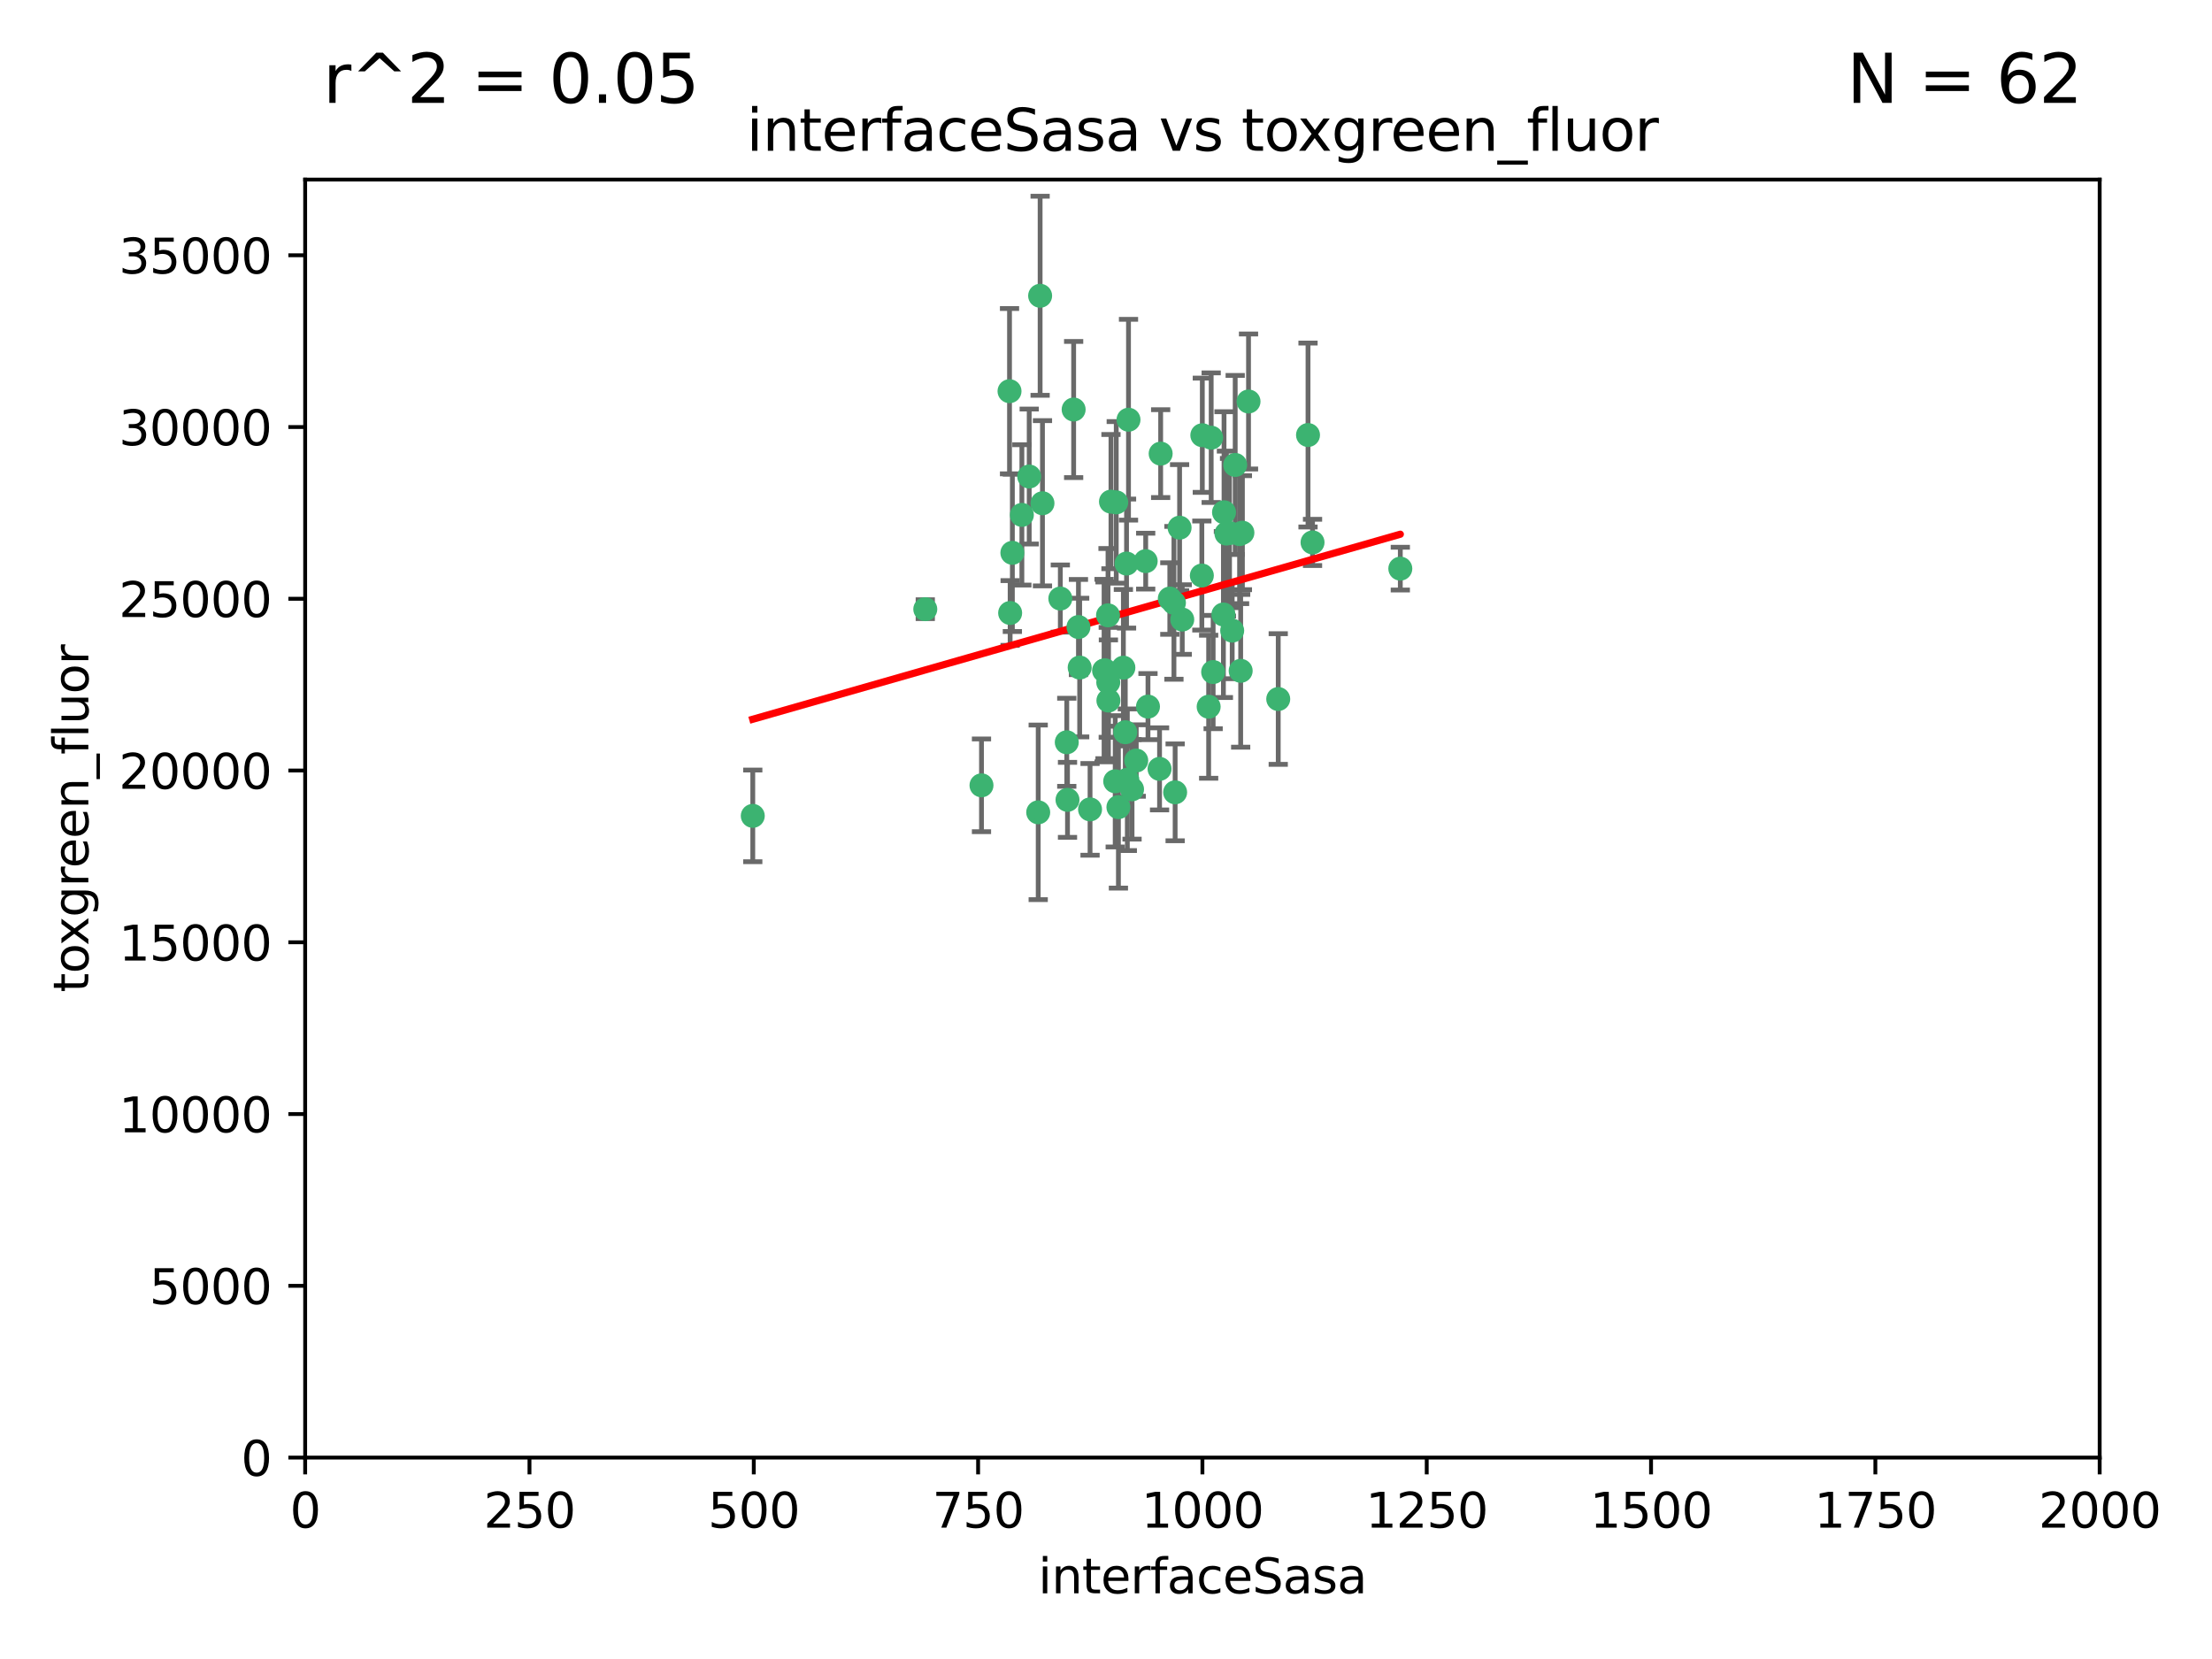 <?xml version="1.0" encoding="utf-8" standalone="no"?>
<!DOCTYPE svg PUBLIC "-//W3C//DTD SVG 1.1//EN"
  "http://www.w3.org/Graphics/SVG/1.1/DTD/svg11.dtd">
<svg xmlns:xlink="http://www.w3.org/1999/xlink" width="460.8pt" height="345.6pt" viewBox="0 0 460.8 345.6" xmlns="http://www.w3.org/2000/svg" version="1.1">
 <defs>
  <style type="text/css">*{stroke-linejoin: round; stroke-linecap: butt}</style>
 </defs>
 <g id="figure_1">
  <g id="patch_1">
   <path d="M 0 345.6 
L 460.8 345.6 
L 460.8 0 
L 0 0 
z
" style="fill: #ffffff"/>
  </g>
  <g id="axes_1">
   <g id="patch_2">
    <path d="M 63.571 303.64 
L 437.4 303.64 
L 437.4 37.411 
L 63.571 37.411 
z
" style="fill: #ffffff"/>
   </g>
   <g id="PathCollection_1">
    <defs>
     <path id="mb3291c6031" d="M 0 1.118 
C 0.297 1.118 0.581 1 0.791 0.791 
C 1 0.581 1.118 0.297 1.118 0 
C 1.118 -0.297 1 -0.581 0.791 -0.791 
C 0.581 -1 0.297 -1.118 0 -1.118 
C -0.297 -1.118 -0.581 -1 -0.791 -0.791 
C -1 -0.581 -1.118 -0.297 -1.118 0 
C -1.118 0.297 -1 0.581 -0.791 0.791 
C -0.581 1 -0.297 1.118 0 1.118 
z
" style="stroke: #3cb371"/>
    </defs>
    <g clip-path="url(#pf28623c4d2)">
     <use xlink:href="#mb3291c6031" x="243.693" y="124.69" style="fill: #3cb371; stroke: #3cb371"/>
     <use xlink:href="#mb3291c6031" x="272.484" y="90.623" style="fill: #3cb371; stroke: #3cb371"/>
     <use xlink:href="#mb3291c6031" x="231.435" y="104.496" style="fill: #3cb371; stroke: #3cb371"/>
     <use xlink:href="#mb3291c6031" x="234.418" y="152.536" style="fill: #3cb371; stroke: #3cb371"/>
     <use xlink:href="#mb3291c6031" x="266.28" y="145.62" style="fill: #3cb371; stroke: #3cb371"/>
     <use xlink:href="#mb3291c6031" x="257.315" y="96.857" style="fill: #3cb371; stroke: #3cb371"/>
     <use xlink:href="#mb3291c6031" x="254.987" y="106.718" style="fill: #3cb371; stroke: #3cb371"/>
     <use xlink:href="#mb3291c6031" x="273.426" y="112.994" style="fill: #3cb371; stroke: #3cb371"/>
     <use xlink:href="#mb3291c6031" x="220.886" y="124.689" style="fill: #3cb371; stroke: #3cb371"/>
     <use xlink:href="#mb3291c6031" x="214.404" y="99.267" style="fill: #3cb371; stroke: #3cb371"/>
     <use xlink:href="#mb3291c6031" x="212.875" y="107.264" style="fill: #3cb371; stroke: #3cb371"/>
     <use xlink:href="#mb3291c6031" x="241.787" y="94.5" style="fill: #3cb371; stroke: #3cb371"/>
     <use xlink:href="#mb3291c6031" x="252.721" y="139.999" style="fill: #3cb371; stroke: #3cb371"/>
     <use xlink:href="#mb3291c6031" x="252.312" y="91.178" style="fill: #3cb371; stroke: #3cb371"/>
     <use xlink:href="#mb3291c6031" x="258.229" y="111.261" style="fill: #3cb371; stroke: #3cb371"/>
     <use xlink:href="#mb3291c6031" x="223.66" y="85.309" style="fill: #3cb371; stroke: #3cb371"/>
     <use xlink:href="#mb3291c6031" x="232.987" y="168.143" style="fill: #3cb371; stroke: #3cb371"/>
     <use xlink:href="#mb3291c6031" x="241.557" y="160.173" style="fill: #3cb371; stroke: #3cb371"/>
     <use xlink:href="#mb3291c6031" x="230.869" y="142.145" style="fill: #3cb371; stroke: #3cb371"/>
     <use xlink:href="#mb3291c6031" x="230.194" y="139.64" style="fill: #3cb371; stroke: #3cb371"/>
     <use xlink:href="#mb3291c6031" x="251.785" y="147.225" style="fill: #3cb371; stroke: #3cb371"/>
     <use xlink:href="#mb3291c6031" x="234.68" y="117.402" style="fill: #3cb371; stroke: #3cb371"/>
     <use xlink:href="#mb3291c6031" x="246.284" y="129.063" style="fill: #3cb371; stroke: #3cb371"/>
     <use xlink:href="#mb3291c6031" x="255.489" y="111.157" style="fill: #3cb371; stroke: #3cb371"/>
     <use xlink:href="#mb3291c6031" x="256.689" y="131.368" style="fill: #3cb371; stroke: #3cb371"/>
     <use xlink:href="#mb3291c6031" x="254.858" y="128.013" style="fill: #3cb371; stroke: #3cb371"/>
     <use xlink:href="#mb3291c6031" x="244.553" y="125.579" style="fill: #3cb371; stroke: #3cb371"/>
     <use xlink:href="#mb3291c6031" x="250.368" y="119.895" style="fill: #3cb371; stroke: #3cb371"/>
     <use xlink:href="#mb3291c6031" x="235.088" y="87.434" style="fill: #3cb371; stroke: #3cb371"/>
     <use xlink:href="#mb3291c6031" x="232.318" y="162.759" style="fill: #3cb371; stroke: #3cb371"/>
     <use xlink:href="#mb3291c6031" x="258.816" y="110.968" style="fill: #3cb371; stroke: #3cb371"/>
     <use xlink:href="#mb3291c6031" x="256.134" y="111.045" style="fill: #3cb371; stroke: #3cb371"/>
     <use xlink:href="#mb3291c6031" x="232.534" y="104.651" style="fill: #3cb371; stroke: #3cb371"/>
     <use xlink:href="#mb3291c6031" x="234.02" y="139.091" style="fill: #3cb371; stroke: #3cb371"/>
     <use xlink:href="#mb3291c6031" x="238.669" y="116.895" style="fill: #3cb371; stroke: #3cb371"/>
     <use xlink:href="#mb3291c6031" x="210.43" y="127.696" style="fill: #3cb371; stroke: #3cb371"/>
     <use xlink:href="#mb3291c6031" x="217.166" y="104.837" style="fill: #3cb371; stroke: #3cb371"/>
     <use xlink:href="#mb3291c6031" x="245.731" y="109.922" style="fill: #3cb371; stroke: #3cb371"/>
     <use xlink:href="#mb3291c6031" x="222.381" y="166.622" style="fill: #3cb371; stroke: #3cb371"/>
     <use xlink:href="#mb3291c6031" x="216.677" y="61.614" style="fill: #3cb371; stroke: #3cb371"/>
     <use xlink:href="#mb3291c6031" x="258.456" y="139.744" style="fill: #3cb371; stroke: #3cb371"/>
     <use xlink:href="#mb3291c6031" x="291.711" y="118.457" style="fill: #3cb371; stroke: #3cb371"/>
     <use xlink:href="#mb3291c6031" x="224.916" y="139.063" style="fill: #3cb371; stroke: #3cb371"/>
     <use xlink:href="#mb3291c6031" x="260.091" y="83.639" style="fill: #3cb371; stroke: #3cb371"/>
     <use xlink:href="#mb3291c6031" x="250.465" y="90.667" style="fill: #3cb371; stroke: #3cb371"/>
     <use xlink:href="#mb3291c6031" x="204.462" y="163.599" style="fill: #3cb371; stroke: #3cb371"/>
     <use xlink:href="#mb3291c6031" x="192.753" y="126.902" style="fill: #3cb371; stroke: #3cb371"/>
     <use xlink:href="#mb3291c6031" x="222.228" y="154.63" style="fill: #3cb371; stroke: #3cb371"/>
     <use xlink:href="#mb3291c6031" x="230.822" y="128.187" style="fill: #3cb371; stroke: #3cb371"/>
     <use xlink:href="#mb3291c6031" x="210.301" y="81.492" style="fill: #3cb371; stroke: #3cb371"/>
     <use xlink:href="#mb3291c6031" x="236.699" y="158.432" style="fill: #3cb371; stroke: #3cb371"/>
     <use xlink:href="#mb3291c6031" x="230.901" y="145.94" style="fill: #3cb371; stroke: #3cb371"/>
     <use xlink:href="#mb3291c6031" x="224.662" y="130.623" style="fill: #3cb371; stroke: #3cb371"/>
     <use xlink:href="#mb3291c6031" x="239.146" y="147.201" style="fill: #3cb371; stroke: #3cb371"/>
     <use xlink:href="#mb3291c6031" x="244.803" y="165.057" style="fill: #3cb371; stroke: #3cb371"/>
     <use xlink:href="#mb3291c6031" x="216.278" y="169.223" style="fill: #3cb371; stroke: #3cb371"/>
     <use xlink:href="#mb3291c6031" x="235.826" y="164.427" style="fill: #3cb371; stroke: #3cb371"/>
     <use xlink:href="#mb3291c6031" x="229.998" y="139.694" style="fill: #3cb371; stroke: #3cb371"/>
     <use xlink:href="#mb3291c6031" x="227.078" y="168.609" style="fill: #3cb371; stroke: #3cb371"/>
     <use xlink:href="#mb3291c6031" x="234.846" y="162.431" style="fill: #3cb371; stroke: #3cb371"/>
     <use xlink:href="#mb3291c6031" x="210.895" y="115.163" style="fill: #3cb371; stroke: #3cb371"/>
     <use xlink:href="#mb3291c6031" x="156.817" y="169.96" style="fill: #3cb371; stroke: #3cb371"/>
    </g>
   </g>
   <g id="matplotlib.axis_1">
    <g id="xtick_1">
     <g id="line2d_1">
      <defs>
       <path id="m9019f85d27" d="M 0 0 
L 0 3.5 
" style="stroke: #000000; stroke-width: 0.8"/>
      </defs>
      <g>
       <use xlink:href="#m9019f85d27" x="63.571" y="303.64" style="stroke: #000000; stroke-width: 0.8"/>
      </g>
     </g>
     <g id="text_1">
      <!-- 0 -->
      <g transform="translate(60.39 318.238)scale(0.1 -0.1)">
       <defs>
        <path id="DejaVuSans-30" d="M 2034 4250 
Q 1547 4250 1301 3770 
Q 1056 3291 1056 2328 
Q 1056 1369 1301 889 
Q 1547 409 2034 409 
Q 2525 409 2770 889 
Q 3016 1369 3016 2328 
Q 3016 3291 2770 3770 
Q 2525 4250 2034 4250 
z
M 2034 4750 
Q 2819 4750 3233 4129 
Q 3647 3509 3647 2328 
Q 3647 1150 3233 529 
Q 2819 -91 2034 -91 
Q 1250 -91 836 529 
Q 422 1150 422 2328 
Q 422 3509 836 4129 
Q 1250 4750 2034 4750 
z
" transform="scale(0.016)"/>
       </defs>
       <use xlink:href="#DejaVuSans-30"/>
      </g>
     </g>
    </g>
    <g id="xtick_2">
     <g id="line2d_2">
      <g>
       <use xlink:href="#m9019f85d27" x="110.3" y="303.64" style="stroke: #000000; stroke-width: 0.8"/>
      </g>
     </g>
     <g id="text_2">
      <!-- 250 -->
      <g transform="translate(100.756 318.238)scale(0.1 -0.1)">
       <defs>
        <path id="DejaVuSans-32" d="M 1228 531 
L 3431 531 
L 3431 0 
L 469 0 
L 469 531 
Q 828 903 1448 1529 
Q 2069 2156 2228 2338 
Q 2531 2678 2651 2914 
Q 2772 3150 2772 3378 
Q 2772 3750 2511 3984 
Q 2250 4219 1831 4219 
Q 1534 4219 1204 4116 
Q 875 4013 500 3803 
L 500 4441 
Q 881 4594 1212 4672 
Q 1544 4750 1819 4750 
Q 2544 4750 2975 4387 
Q 3406 4025 3406 3419 
Q 3406 3131 3298 2873 
Q 3191 2616 2906 2266 
Q 2828 2175 2409 1742 
Q 1991 1309 1228 531 
z
" transform="scale(0.016)"/>
        <path id="DejaVuSans-35" d="M 691 4666 
L 3169 4666 
L 3169 4134 
L 1269 4134 
L 1269 2991 
Q 1406 3038 1543 3061 
Q 1681 3084 1819 3084 
Q 2600 3084 3056 2656 
Q 3513 2228 3513 1497 
Q 3513 744 3044 326 
Q 2575 -91 1722 -91 
Q 1428 -91 1123 -41 
Q 819 9 494 109 
L 494 744 
Q 775 591 1075 516 
Q 1375 441 1709 441 
Q 2250 441 2565 725 
Q 2881 1009 2881 1497 
Q 2881 1984 2565 2268 
Q 2250 2553 1709 2553 
Q 1456 2553 1204 2497 
Q 953 2441 691 2322 
L 691 4666 
z
" transform="scale(0.016)"/>
       </defs>
       <use xlink:href="#DejaVuSans-32"/>
       <use xlink:href="#DejaVuSans-35" x="63.623"/>
       <use xlink:href="#DejaVuSans-30" x="127.246"/>
      </g>
     </g>
    </g>
    <g id="xtick_3">
     <g id="line2d_3">
      <g>
       <use xlink:href="#m9019f85d27" x="157.028" y="303.64" style="stroke: #000000; stroke-width: 0.8"/>
      </g>
     </g>
     <g id="text_3">
      <!-- 500 -->
      <g transform="translate(147.485 318.238)scale(0.1 -0.1)">
       <use xlink:href="#DejaVuSans-35"/>
       <use xlink:href="#DejaVuSans-30" x="63.623"/>
       <use xlink:href="#DejaVuSans-30" x="127.246"/>
      </g>
     </g>
    </g>
    <g id="xtick_4">
     <g id="line2d_4">
      <g>
       <use xlink:href="#m9019f85d27" x="203.757" y="303.64" style="stroke: #000000; stroke-width: 0.8"/>
      </g>
     </g>
     <g id="text_4">
      <!-- 750 -->
      <g transform="translate(194.213 318.238)scale(0.1 -0.1)">
       <defs>
        <path id="DejaVuSans-37" d="M 525 4666 
L 3525 4666 
L 3525 4397 
L 1831 0 
L 1172 0 
L 2766 4134 
L 525 4134 
L 525 4666 
z
" transform="scale(0.016)"/>
       </defs>
       <use xlink:href="#DejaVuSans-37"/>
       <use xlink:href="#DejaVuSans-35" x="63.623"/>
       <use xlink:href="#DejaVuSans-30" x="127.246"/>
      </g>
     </g>
    </g>
    <g id="xtick_5">
     <g id="line2d_5">
      <g>
       <use xlink:href="#m9019f85d27" x="250.486" y="303.64" style="stroke: #000000; stroke-width: 0.8"/>
      </g>
     </g>
     <g id="text_5">
      <!-- 1000 -->
      <g transform="translate(237.761 318.238)scale(0.1 -0.1)">
       <defs>
        <path id="DejaVuSans-31" d="M 794 531 
L 1825 531 
L 1825 4091 
L 703 3866 
L 703 4441 
L 1819 4666 
L 2450 4666 
L 2450 531 
L 3481 531 
L 3481 0 
L 794 0 
L 794 531 
z
" transform="scale(0.016)"/>
       </defs>
       <use xlink:href="#DejaVuSans-31"/>
       <use xlink:href="#DejaVuSans-30" x="63.623"/>
       <use xlink:href="#DejaVuSans-30" x="127.246"/>
       <use xlink:href="#DejaVuSans-30" x="190.869"/>
      </g>
     </g>
    </g>
    <g id="xtick_6">
     <g id="line2d_6">
      <g>
       <use xlink:href="#m9019f85d27" x="297.214" y="303.64" style="stroke: #000000; stroke-width: 0.8"/>
      </g>
     </g>
     <g id="text_6">
      <!-- 1250 -->
      <g transform="translate(284.489 318.238)scale(0.1 -0.1)">
       <use xlink:href="#DejaVuSans-31"/>
       <use xlink:href="#DejaVuSans-32" x="63.623"/>
       <use xlink:href="#DejaVuSans-35" x="127.246"/>
       <use xlink:href="#DejaVuSans-30" x="190.869"/>
      </g>
     </g>
    </g>
    <g id="xtick_7">
     <g id="line2d_7">
      <g>
       <use xlink:href="#m9019f85d27" x="343.943" y="303.64" style="stroke: #000000; stroke-width: 0.8"/>
      </g>
     </g>
     <g id="text_7">
      <!-- 1500 -->
      <g transform="translate(331.218 318.238)scale(0.1 -0.1)">
       <use xlink:href="#DejaVuSans-31"/>
       <use xlink:href="#DejaVuSans-35" x="63.623"/>
       <use xlink:href="#DejaVuSans-30" x="127.246"/>
       <use xlink:href="#DejaVuSans-30" x="190.869"/>
      </g>
     </g>
    </g>
    <g id="xtick_8">
     <g id="line2d_8">
      <g>
       <use xlink:href="#m9019f85d27" x="390.671" y="303.64" style="stroke: #000000; stroke-width: 0.8"/>
      </g>
     </g>
     <g id="text_8">
      <!-- 1750 -->
      <g transform="translate(377.946 318.238)scale(0.1 -0.1)">
       <use xlink:href="#DejaVuSans-31"/>
       <use xlink:href="#DejaVuSans-37" x="63.623"/>
       <use xlink:href="#DejaVuSans-35" x="127.246"/>
       <use xlink:href="#DejaVuSans-30" x="190.869"/>
      </g>
     </g>
    </g>
    <g id="xtick_9">
     <g id="line2d_9">
      <g>
       <use xlink:href="#m9019f85d27" x="437.4" y="303.64" style="stroke: #000000; stroke-width: 0.8"/>
      </g>
     </g>
     <g id="text_9">
      <!-- 2000 -->
      <g transform="translate(424.675 318.238)scale(0.1 -0.1)">
       <use xlink:href="#DejaVuSans-32"/>
       <use xlink:href="#DejaVuSans-30" x="63.623"/>
       <use xlink:href="#DejaVuSans-30" x="127.246"/>
       <use xlink:href="#DejaVuSans-30" x="190.869"/>
      </g>
     </g>
    </g>
    <g id="text_10">
     <!-- interfaceSasa -->
     <g transform="translate(216.279 331.917)scale(0.1 -0.1)">
      <defs>
       <path id="DejaVuSans-69" d="M 603 3500 
L 1178 3500 
L 1178 0 
L 603 0 
L 603 3500 
z
M 603 4863 
L 1178 4863 
L 1178 4134 
L 603 4134 
L 603 4863 
z
" transform="scale(0.016)"/>
       <path id="DejaVuSans-6e" d="M 3513 2113 
L 3513 0 
L 2938 0 
L 2938 2094 
Q 2938 2591 2744 2837 
Q 2550 3084 2163 3084 
Q 1697 3084 1428 2787 
Q 1159 2491 1159 1978 
L 1159 0 
L 581 0 
L 581 3500 
L 1159 3500 
L 1159 2956 
Q 1366 3272 1645 3428 
Q 1925 3584 2291 3584 
Q 2894 3584 3203 3211 
Q 3513 2838 3513 2113 
z
" transform="scale(0.016)"/>
       <path id="DejaVuSans-74" d="M 1172 4494 
L 1172 3500 
L 2356 3500 
L 2356 3053 
L 1172 3053 
L 1172 1153 
Q 1172 725 1289 603 
Q 1406 481 1766 481 
L 2356 481 
L 2356 0 
L 1766 0 
Q 1100 0 847 248 
Q 594 497 594 1153 
L 594 3053 
L 172 3053 
L 172 3500 
L 594 3500 
L 594 4494 
L 1172 4494 
z
" transform="scale(0.016)"/>
       <path id="DejaVuSans-65" d="M 3597 1894 
L 3597 1613 
L 953 1613 
Q 991 1019 1311 708 
Q 1631 397 2203 397 
Q 2534 397 2845 478 
Q 3156 559 3463 722 
L 3463 178 
Q 3153 47 2828 -22 
Q 2503 -91 2169 -91 
Q 1331 -91 842 396 
Q 353 884 353 1716 
Q 353 2575 817 3079 
Q 1281 3584 2069 3584 
Q 2775 3584 3186 3129 
Q 3597 2675 3597 1894 
z
M 3022 2063 
Q 3016 2534 2758 2815 
Q 2500 3097 2075 3097 
Q 1594 3097 1305 2825 
Q 1016 2553 972 2059 
L 3022 2063 
z
" transform="scale(0.016)"/>
       <path id="DejaVuSans-72" d="M 2631 2963 
Q 2534 3019 2420 3045 
Q 2306 3072 2169 3072 
Q 1681 3072 1420 2755 
Q 1159 2438 1159 1844 
L 1159 0 
L 581 0 
L 581 3500 
L 1159 3500 
L 1159 2956 
Q 1341 3275 1631 3429 
Q 1922 3584 2338 3584 
Q 2397 3584 2469 3576 
Q 2541 3569 2628 3553 
L 2631 2963 
z
" transform="scale(0.016)"/>
       <path id="DejaVuSans-66" d="M 2375 4863 
L 2375 4384 
L 1825 4384 
Q 1516 4384 1395 4259 
Q 1275 4134 1275 3809 
L 1275 3500 
L 2222 3500 
L 2222 3053 
L 1275 3053 
L 1275 0 
L 697 0 
L 697 3053 
L 147 3053 
L 147 3500 
L 697 3500 
L 697 3744 
Q 697 4328 969 4595 
Q 1241 4863 1831 4863 
L 2375 4863 
z
" transform="scale(0.016)"/>
       <path id="DejaVuSans-61" d="M 2194 1759 
Q 1497 1759 1228 1600 
Q 959 1441 959 1056 
Q 959 750 1161 570 
Q 1363 391 1709 391 
Q 2188 391 2477 730 
Q 2766 1069 2766 1631 
L 2766 1759 
L 2194 1759 
z
M 3341 1997 
L 3341 0 
L 2766 0 
L 2766 531 
Q 2569 213 2275 61 
Q 1981 -91 1556 -91 
Q 1019 -91 701 211 
Q 384 513 384 1019 
Q 384 1609 779 1909 
Q 1175 2209 1959 2209 
L 2766 2209 
L 2766 2266 
Q 2766 2663 2505 2880 
Q 2244 3097 1772 3097 
Q 1472 3097 1187 3025 
Q 903 2953 641 2809 
L 641 3341 
Q 956 3463 1253 3523 
Q 1550 3584 1831 3584 
Q 2591 3584 2966 3190 
Q 3341 2797 3341 1997 
z
" transform="scale(0.016)"/>
       <path id="DejaVuSans-63" d="M 3122 3366 
L 3122 2828 
Q 2878 2963 2633 3030 
Q 2388 3097 2138 3097 
Q 1578 3097 1268 2742 
Q 959 2388 959 1747 
Q 959 1106 1268 751 
Q 1578 397 2138 397 
Q 2388 397 2633 464 
Q 2878 531 3122 666 
L 3122 134 
Q 2881 22 2623 -34 
Q 2366 -91 2075 -91 
Q 1284 -91 818 406 
Q 353 903 353 1747 
Q 353 2603 823 3093 
Q 1294 3584 2113 3584 
Q 2378 3584 2631 3529 
Q 2884 3475 3122 3366 
z
" transform="scale(0.016)"/>
       <path id="DejaVuSans-53" d="M 3425 4513 
L 3425 3897 
Q 3066 4069 2747 4153 
Q 2428 4238 2131 4238 
Q 1616 4238 1336 4038 
Q 1056 3838 1056 3469 
Q 1056 3159 1242 3001 
Q 1428 2844 1947 2747 
L 2328 2669 
Q 3034 2534 3370 2195 
Q 3706 1856 3706 1288 
Q 3706 609 3251 259 
Q 2797 -91 1919 -91 
Q 1588 -91 1214 -16 
Q 841 59 441 206 
L 441 856 
Q 825 641 1194 531 
Q 1563 422 1919 422 
Q 2459 422 2753 634 
Q 3047 847 3047 1241 
Q 3047 1584 2836 1778 
Q 2625 1972 2144 2069 
L 1759 2144 
Q 1053 2284 737 2584 
Q 422 2884 422 3419 
Q 422 4038 858 4394 
Q 1294 4750 2059 4750 
Q 2388 4750 2728 4690 
Q 3069 4631 3425 4513 
z
" transform="scale(0.016)"/>
       <path id="DejaVuSans-73" d="M 2834 3397 
L 2834 2853 
Q 2591 2978 2328 3040 
Q 2066 3103 1784 3103 
Q 1356 3103 1142 2972 
Q 928 2841 928 2578 
Q 928 2378 1081 2264 
Q 1234 2150 1697 2047 
L 1894 2003 
Q 2506 1872 2764 1633 
Q 3022 1394 3022 966 
Q 3022 478 2636 193 
Q 2250 -91 1575 -91 
Q 1294 -91 989 -36 
Q 684 19 347 128 
L 347 722 
Q 666 556 975 473 
Q 1284 391 1588 391 
Q 1994 391 2212 530 
Q 2431 669 2431 922 
Q 2431 1156 2273 1281 
Q 2116 1406 1581 1522 
L 1381 1569 
Q 847 1681 609 1914 
Q 372 2147 372 2553 
Q 372 3047 722 3315 
Q 1072 3584 1716 3584 
Q 2034 3584 2315 3537 
Q 2597 3491 2834 3397 
z
" transform="scale(0.016)"/>
      </defs>
      <use xlink:href="#DejaVuSans-69"/>
      <use xlink:href="#DejaVuSans-6e" x="27.783"/>
      <use xlink:href="#DejaVuSans-74" x="91.162"/>
      <use xlink:href="#DejaVuSans-65" x="130.371"/>
      <use xlink:href="#DejaVuSans-72" x="191.895"/>
      <use xlink:href="#DejaVuSans-66" x="233.008"/>
      <use xlink:href="#DejaVuSans-61" x="268.213"/>
      <use xlink:href="#DejaVuSans-63" x="329.492"/>
      <use xlink:href="#DejaVuSans-65" x="384.473"/>
      <use xlink:href="#DejaVuSans-53" x="445.996"/>
      <use xlink:href="#DejaVuSans-61" x="509.473"/>
      <use xlink:href="#DejaVuSans-73" x="570.752"/>
      <use xlink:href="#DejaVuSans-61" x="622.852"/>
     </g>
    </g>
   </g>
   <g id="matplotlib.axis_2">
    <g id="ytick_1">
     <g id="line2d_10">
      <defs>
       <path id="m6cd3a51ba2" d="M 0 0 
L -3.5 0 
" style="stroke: #000000; stroke-width: 0.8"/>
      </defs>
      <g>
       <use xlink:href="#m6cd3a51ba2" x="63.571" y="303.64" style="stroke: #000000; stroke-width: 0.8"/>
      </g>
     </g>
     <g id="text_11">
      <!-- 0 -->
      <g transform="translate(50.209 307.439)scale(0.1 -0.1)">
       <use xlink:href="#DejaVuSans-30"/>
      </g>
     </g>
    </g>
    <g id="ytick_2">
     <g id="line2d_11">
      <g>
       <use xlink:href="#m6cd3a51ba2" x="63.571" y="267.859" style="stroke: #000000; stroke-width: 0.8"/>
      </g>
     </g>
     <g id="text_12">
      <!-- 5000 -->
      <g transform="translate(31.121 271.658)scale(0.1 -0.1)">
       <use xlink:href="#DejaVuSans-35"/>
       <use xlink:href="#DejaVuSans-30" x="63.623"/>
       <use xlink:href="#DejaVuSans-30" x="127.246"/>
       <use xlink:href="#DejaVuSans-30" x="190.869"/>
      </g>
     </g>
    </g>
    <g id="ytick_3">
     <g id="line2d_12">
      <g>
       <use xlink:href="#m6cd3a51ba2" x="63.571" y="232.078" style="stroke: #000000; stroke-width: 0.8"/>
      </g>
     </g>
     <g id="text_13">
      <!-- 10000 -->
      <g transform="translate(24.759 235.878)scale(0.1 -0.1)">
       <use xlink:href="#DejaVuSans-31"/>
       <use xlink:href="#DejaVuSans-30" x="63.623"/>
       <use xlink:href="#DejaVuSans-30" x="127.246"/>
       <use xlink:href="#DejaVuSans-30" x="190.869"/>
       <use xlink:href="#DejaVuSans-30" x="254.492"/>
      </g>
     </g>
    </g>
    <g id="ytick_4">
     <g id="line2d_13">
      <g>
       <use xlink:href="#m6cd3a51ba2" x="63.571" y="196.298" style="stroke: #000000; stroke-width: 0.8"/>
      </g>
     </g>
     <g id="text_14">
      <!-- 15000 -->
      <g transform="translate(24.759 200.097)scale(0.1 -0.1)">
       <use xlink:href="#DejaVuSans-31"/>
       <use xlink:href="#DejaVuSans-35" x="63.623"/>
       <use xlink:href="#DejaVuSans-30" x="127.246"/>
       <use xlink:href="#DejaVuSans-30" x="190.869"/>
       <use xlink:href="#DejaVuSans-30" x="254.492"/>
      </g>
     </g>
    </g>
    <g id="ytick_5">
     <g id="line2d_14">
      <g>
       <use xlink:href="#m6cd3a51ba2" x="63.571" y="160.517" style="stroke: #000000; stroke-width: 0.8"/>
      </g>
     </g>
     <g id="text_15">
      <!-- 20000 -->
      <g transform="translate(24.759 164.316)scale(0.1 -0.1)">
       <use xlink:href="#DejaVuSans-32"/>
       <use xlink:href="#DejaVuSans-30" x="63.623"/>
       <use xlink:href="#DejaVuSans-30" x="127.246"/>
       <use xlink:href="#DejaVuSans-30" x="190.869"/>
       <use xlink:href="#DejaVuSans-30" x="254.492"/>
      </g>
     </g>
    </g>
    <g id="ytick_6">
     <g id="line2d_15">
      <g>
       <use xlink:href="#m6cd3a51ba2" x="63.571" y="124.736" style="stroke: #000000; stroke-width: 0.8"/>
      </g>
     </g>
     <g id="text_16">
      <!-- 25000 -->
      <g transform="translate(24.759 128.535)scale(0.1 -0.1)">
       <use xlink:href="#DejaVuSans-32"/>
       <use xlink:href="#DejaVuSans-35" x="63.623"/>
       <use xlink:href="#DejaVuSans-30" x="127.246"/>
       <use xlink:href="#DejaVuSans-30" x="190.869"/>
       <use xlink:href="#DejaVuSans-30" x="254.492"/>
      </g>
     </g>
    </g>
    <g id="ytick_7">
     <g id="line2d_16">
      <g>
       <use xlink:href="#m6cd3a51ba2" x="63.571" y="88.955" style="stroke: #000000; stroke-width: 0.8"/>
      </g>
     </g>
     <g id="text_17">
      <!-- 30000 -->
      <g transform="translate(24.759 92.754)scale(0.1 -0.1)">
       <defs>
        <path id="DejaVuSans-33" d="M 2597 2516 
Q 3050 2419 3304 2112 
Q 3559 1806 3559 1356 
Q 3559 666 3084 287 
Q 2609 -91 1734 -91 
Q 1441 -91 1130 -33 
Q 819 25 488 141 
L 488 750 
Q 750 597 1062 519 
Q 1375 441 1716 441 
Q 2309 441 2620 675 
Q 2931 909 2931 1356 
Q 2931 1769 2642 2001 
Q 2353 2234 1838 2234 
L 1294 2234 
L 1294 2753 
L 1863 2753 
Q 2328 2753 2575 2939 
Q 2822 3125 2822 3475 
Q 2822 3834 2567 4026 
Q 2313 4219 1838 4219 
Q 1578 4219 1281 4162 
Q 984 4106 628 3988 
L 628 4550 
Q 988 4650 1302 4700 
Q 1616 4750 1894 4750 
Q 2613 4750 3031 4423 
Q 3450 4097 3450 3541 
Q 3450 3153 3228 2886 
Q 3006 2619 2597 2516 
z
" transform="scale(0.016)"/>
       </defs>
       <use xlink:href="#DejaVuSans-33"/>
       <use xlink:href="#DejaVuSans-30" x="63.623"/>
       <use xlink:href="#DejaVuSans-30" x="127.246"/>
       <use xlink:href="#DejaVuSans-30" x="190.869"/>
       <use xlink:href="#DejaVuSans-30" x="254.492"/>
      </g>
     </g>
    </g>
    <g id="ytick_8">
     <g id="line2d_17">
      <g>
       <use xlink:href="#m6cd3a51ba2" x="63.571" y="53.174" style="stroke: #000000; stroke-width: 0.8"/>
      </g>
     </g>
     <g id="text_18">
      <!-- 35000 -->
      <g transform="translate(24.759 56.974)scale(0.1 -0.1)">
       <use xlink:href="#DejaVuSans-33"/>
       <use xlink:href="#DejaVuSans-35" x="63.623"/>
       <use xlink:href="#DejaVuSans-30" x="127.246"/>
       <use xlink:href="#DejaVuSans-30" x="190.869"/>
       <use xlink:href="#DejaVuSans-30" x="254.492"/>
      </g>
     </g>
    </g>
    <g id="text_19">
     <!-- toxgreen_fluor -->
     <g transform="translate(18.401 206.72)rotate(-90)scale(0.1 -0.1)">
      <defs>
       <path id="DejaVuSans-6f" d="M 1959 3097 
Q 1497 3097 1228 2736 
Q 959 2375 959 1747 
Q 959 1119 1226 758 
Q 1494 397 1959 397 
Q 2419 397 2687 759 
Q 2956 1122 2956 1747 
Q 2956 2369 2687 2733 
Q 2419 3097 1959 3097 
z
M 1959 3584 
Q 2709 3584 3137 3096 
Q 3566 2609 3566 1747 
Q 3566 888 3137 398 
Q 2709 -91 1959 -91 
Q 1206 -91 779 398 
Q 353 888 353 1747 
Q 353 2609 779 3096 
Q 1206 3584 1959 3584 
z
" transform="scale(0.016)"/>
       <path id="DejaVuSans-78" d="M 3513 3500 
L 2247 1797 
L 3578 0 
L 2900 0 
L 1881 1375 
L 863 0 
L 184 0 
L 1544 1831 
L 300 3500 
L 978 3500 
L 1906 2253 
L 2834 3500 
L 3513 3500 
z
" transform="scale(0.016)"/>
       <path id="DejaVuSans-67" d="M 2906 1791 
Q 2906 2416 2648 2759 
Q 2391 3103 1925 3103 
Q 1463 3103 1205 2759 
Q 947 2416 947 1791 
Q 947 1169 1205 825 
Q 1463 481 1925 481 
Q 2391 481 2648 825 
Q 2906 1169 2906 1791 
z
M 3481 434 
Q 3481 -459 3084 -895 
Q 2688 -1331 1869 -1331 
Q 1566 -1331 1297 -1286 
Q 1028 -1241 775 -1147 
L 775 -588 
Q 1028 -725 1275 -790 
Q 1522 -856 1778 -856 
Q 2344 -856 2625 -561 
Q 2906 -266 2906 331 
L 2906 616 
Q 2728 306 2450 153 
Q 2172 0 1784 0 
Q 1141 0 747 490 
Q 353 981 353 1791 
Q 353 2603 747 3093 
Q 1141 3584 1784 3584 
Q 2172 3584 2450 3431 
Q 2728 3278 2906 2969 
L 2906 3500 
L 3481 3500 
L 3481 434 
z
" transform="scale(0.016)"/>
       <path id="DejaVuSans-5f" d="M 3263 -1063 
L 3263 -1509 
L -63 -1509 
L -63 -1063 
L 3263 -1063 
z
" transform="scale(0.016)"/>
       <path id="DejaVuSans-6c" d="M 603 4863 
L 1178 4863 
L 1178 0 
L 603 0 
L 603 4863 
z
" transform="scale(0.016)"/>
       <path id="DejaVuSans-75" d="M 544 1381 
L 544 3500 
L 1119 3500 
L 1119 1403 
Q 1119 906 1312 657 
Q 1506 409 1894 409 
Q 2359 409 2629 706 
Q 2900 1003 2900 1516 
L 2900 3500 
L 3475 3500 
L 3475 0 
L 2900 0 
L 2900 538 
Q 2691 219 2414 64 
Q 2138 -91 1772 -91 
Q 1169 -91 856 284 
Q 544 659 544 1381 
z
M 1991 3584 
L 1991 3584 
z
" transform="scale(0.016)"/>
      </defs>
      <use xlink:href="#DejaVuSans-74"/>
      <use xlink:href="#DejaVuSans-6f" x="39.209"/>
      <use xlink:href="#DejaVuSans-78" x="97.266"/>
      <use xlink:href="#DejaVuSans-67" x="156.445"/>
      <use xlink:href="#DejaVuSans-72" x="219.922"/>
      <use xlink:href="#DejaVuSans-65" x="258.785"/>
      <use xlink:href="#DejaVuSans-65" x="320.309"/>
      <use xlink:href="#DejaVuSans-6e" x="381.832"/>
      <use xlink:href="#DejaVuSans-5f" x="445.211"/>
      <use xlink:href="#DejaVuSans-66" x="495.211"/>
      <use xlink:href="#DejaVuSans-6c" x="530.416"/>
      <use xlink:href="#DejaVuSans-75" x="558.199"/>
      <use xlink:href="#DejaVuSans-6f" x="621.578"/>
      <use xlink:href="#DejaVuSans-72" x="682.76"/>
     </g>
    </g>
   </g>
   <g id="LineCollection_1">
    <path d="M 243.693 132.143 
L 243.693 117.237 
" clip-path="url(#pf28623c4d2)" style="fill: none; stroke: #696969"/>
    <path d="M 272.484 109.781 
L 272.484 71.466 
" clip-path="url(#pf28623c4d2)" style="fill: none; stroke: #696969"/>
    <path d="M 231.435 118.477 
L 231.435 90.515 
" clip-path="url(#pf28623c4d2)" style="fill: none; stroke: #696969"/>
    <path d="M 234.418 166.039 
L 234.418 139.033 
" clip-path="url(#pf28623c4d2)" style="fill: none; stroke: #696969"/>
    <path d="M 266.28 159.229 
L 266.28 132.011 
" clip-path="url(#pf28623c4d2)" style="fill: none; stroke: #696969"/>
    <path d="M 257.315 115.505 
L 257.315 78.209 
" clip-path="url(#pf28623c4d2)" style="fill: none; stroke: #696969"/>
    <path d="M 254.987 127.664 
L 254.987 85.772 
" clip-path="url(#pf28623c4d2)" style="fill: none; stroke: #696969"/>
    <path d="M 273.426 117.812 
L 273.426 108.176 
" clip-path="url(#pf28623c4d2)" style="fill: none; stroke: #696969"/>
    <path d="M 220.886 131.683 
L 220.886 117.696 
" clip-path="url(#pf28623c4d2)" style="fill: none; stroke: #696969"/>
    <path d="M 214.404 113.322 
L 214.404 85.213 
" clip-path="url(#pf28623c4d2)" style="fill: none; stroke: #696969"/>
    <path d="M 212.875 121.88 
L 212.875 92.647 
" clip-path="url(#pf28623c4d2)" style="fill: none; stroke: #696969"/>
    <path d="M 241.787 103.651 
L 241.787 85.348 
" clip-path="url(#pf28623c4d2)" style="fill: none; stroke: #696969"/>
    <path d="M 252.721 151.798 
L 252.721 128.2 
" clip-path="url(#pf28623c4d2)" style="fill: none; stroke: #696969"/>
    <path d="M 252.312 104.675 
L 252.312 77.682 
" clip-path="url(#pf28623c4d2)" style="fill: none; stroke: #696969"/>
    <path d="M 258.229 125.753 
L 258.229 96.768 
" clip-path="url(#pf28623c4d2)" style="fill: none; stroke: #696969"/>
    <path d="M 223.66 99.491 
L 223.66 71.128 
" clip-path="url(#pf28623c4d2)" style="fill: none; stroke: #696969"/>
    <path d="M 232.987 185.006 
L 232.987 151.281 
" clip-path="url(#pf28623c4d2)" style="fill: none; stroke: #696969"/>
    <path d="M 241.557 168.723 
L 241.557 151.623 
" clip-path="url(#pf28623c4d2)" style="fill: none; stroke: #696969"/>
    <path d="M 230.869 153.587 
L 230.869 130.704 
" clip-path="url(#pf28623c4d2)" style="fill: none; stroke: #696969"/>
    <path d="M 230.194 158.046 
L 230.194 121.234 
" clip-path="url(#pf28623c4d2)" style="fill: none; stroke: #696969"/>
    <path d="M 251.785 162.121 
L 251.785 132.33 
" clip-path="url(#pf28623c4d2)" style="fill: none; stroke: #696969"/>
    <path d="M 234.68 130.841 
L 234.68 103.963 
" clip-path="url(#pf28623c4d2)" style="fill: none; stroke: #696969"/>
    <path d="M 246.284 136.31 
L 246.284 121.816 
" clip-path="url(#pf28623c4d2)" style="fill: none; stroke: #696969"/>
    <path d="M 255.489 128.336 
L 255.489 93.979 
" clip-path="url(#pf28623c4d2)" style="fill: none; stroke: #696969"/>
    <path d="M 256.689 141.39 
L 256.689 121.347 
" clip-path="url(#pf28623c4d2)" style="fill: none; stroke: #696969"/>
    <path d="M 254.858 145.305 
L 254.858 110.721 
" clip-path="url(#pf28623c4d2)" style="fill: none; stroke: #696969"/>
    <path d="M 244.553 141.497 
L 244.553 109.662 
" clip-path="url(#pf28623c4d2)" style="fill: none; stroke: #696969"/>
    <path d="M 250.368 131.252 
L 250.368 108.538 
" clip-path="url(#pf28623c4d2)" style="fill: none; stroke: #696969"/>
    <path d="M 235.088 108.351 
L 235.088 66.517 
" clip-path="url(#pf28623c4d2)" style="fill: none; stroke: #696969"/>
    <path d="M 232.318 176.439 
L 232.318 149.08 
" clip-path="url(#pf28623c4d2)" style="fill: none; stroke: #696969"/>
    <path d="M 258.816 122.844 
L 258.816 99.093 
" clip-path="url(#pf28623c4d2)" style="fill: none; stroke: #696969"/>
    <path d="M 256.134 126.588 
L 256.134 95.502 
" clip-path="url(#pf28623c4d2)" style="fill: none; stroke: #696969"/>
    <path d="M 232.534 121.481 
L 232.534 87.821 
" clip-path="url(#pf28623c4d2)" style="fill: none; stroke: #696969"/>
    <path d="M 234.02 155.38 
L 234.02 122.802 
" clip-path="url(#pf28623c4d2)" style="fill: none; stroke: #696969"/>
    <path d="M 238.669 122.714 
L 238.669 111.075 
" clip-path="url(#pf28623c4d2)" style="fill: none; stroke: #696969"/>
    <path d="M 210.43 134.441 
L 210.43 120.951 
" clip-path="url(#pf28623c4d2)" style="fill: none; stroke: #696969"/>
    <path d="M 217.166 122.048 
L 217.166 87.626 
" clip-path="url(#pf28623c4d2)" style="fill: none; stroke: #696969"/>
    <path d="M 245.731 123.06 
L 245.731 96.783 
" clip-path="url(#pf28623c4d2)" style="fill: none; stroke: #696969"/>
    <path d="M 222.381 174.434 
L 222.381 158.81 
" clip-path="url(#pf28623c4d2)" style="fill: none; stroke: #696969"/>
    <path d="M 216.677 82.348 
L 216.677 40.879 
" clip-path="url(#pf28623c4d2)" style="fill: none; stroke: #696969"/>
    <path d="M 258.456 155.653 
L 258.456 123.835 
" clip-path="url(#pf28623c4d2)" style="fill: none; stroke: #696969"/>
    <path d="M 291.711 122.912 
L 291.711 114.001 
" clip-path="url(#pf28623c4d2)" style="fill: none; stroke: #696969"/>
    <path d="M 224.916 153.504 
L 224.916 124.622 
" clip-path="url(#pf28623c4d2)" style="fill: none; stroke: #696969"/>
    <path d="M 260.091 97.702 
L 260.091 69.575 
" clip-path="url(#pf28623c4d2)" style="fill: none; stroke: #696969"/>
    <path d="M 250.465 102.568 
L 250.465 78.767 
" clip-path="url(#pf28623c4d2)" style="fill: none; stroke: #696969"/>
    <path d="M 204.462 173.255 
L 204.462 153.942 
" clip-path="url(#pf28623c4d2)" style="fill: none; stroke: #696969"/>
    <path d="M 192.753 128.865 
L 192.753 124.939 
" clip-path="url(#pf28623c4d2)" style="fill: none; stroke: #696969"/>
    <path d="M 222.228 163.803 
L 222.228 145.457 
" clip-path="url(#pf28623c4d2)" style="fill: none; stroke: #696969"/>
    <path d="M 230.822 142.109 
L 230.822 114.265 
" clip-path="url(#pf28623c4d2)" style="fill: none; stroke: #696969"/>
    <path d="M 210.301 98.71 
L 210.301 64.274 
" clip-path="url(#pf28623c4d2)" style="fill: none; stroke: #696969"/>
    <path d="M 236.699 165.874 
L 236.699 150.99 
" clip-path="url(#pf28623c4d2)" style="fill: none; stroke: #696969"/>
    <path d="M 230.901 158.572 
L 230.901 133.308 
" clip-path="url(#pf28623c4d2)" style="fill: none; stroke: #696969"/>
    <path d="M 224.662 140.536 
L 224.662 120.711 
" clip-path="url(#pf28623c4d2)" style="fill: none; stroke: #696969"/>
    <path d="M 239.146 154.089 
L 239.146 140.313 
" clip-path="url(#pf28623c4d2)" style="fill: none; stroke: #696969"/>
    <path d="M 244.803 175.144 
L 244.803 154.97 
" clip-path="url(#pf28623c4d2)" style="fill: none; stroke: #696969"/>
    <path d="M 216.278 187.407 
L 216.278 151.039 
" clip-path="url(#pf28623c4d2)" style="fill: none; stroke: #696969"/>
    <path d="M 235.826 174.8 
L 235.826 154.054 
" clip-path="url(#pf28623c4d2)" style="fill: none; stroke: #696969"/>
    <path d="M 229.998 158.704 
L 229.998 120.683 
" clip-path="url(#pf28623c4d2)" style="fill: none; stroke: #696969"/>
    <path d="M 227.078 178.161 
L 227.078 159.056 
" clip-path="url(#pf28623c4d2)" style="fill: none; stroke: #696969"/>
    <path d="M 234.846 177.183 
L 234.846 147.679 
" clip-path="url(#pf28623c4d2)" style="fill: none; stroke: #696969"/>
    <path d="M 210.895 131.554 
L 210.895 98.772 
" clip-path="url(#pf28623c4d2)" style="fill: none; stroke: #696969"/>
    <path d="M 156.817 179.51 
L 156.817 160.41 
" clip-path="url(#pf28623c4d2)" style="fill: none; stroke: #696969"/>
   </g>
   <g id="line2d_18">
    <defs>
     <path id="m61c7cacdf1" d="M 2 0 
L -2 -0 
" style="stroke: #696969"/>
    </defs>
    <g clip-path="url(#pf28623c4d2)">
     <use xlink:href="#m61c7cacdf1" x="243.693" y="132.143" style="fill: #696969; stroke: #696969"/>
     <use xlink:href="#m61c7cacdf1" x="272.484" y="109.781" style="fill: #696969; stroke: #696969"/>
     <use xlink:href="#m61c7cacdf1" x="231.435" y="118.477" style="fill: #696969; stroke: #696969"/>
     <use xlink:href="#m61c7cacdf1" x="234.418" y="166.039" style="fill: #696969; stroke: #696969"/>
     <use xlink:href="#m61c7cacdf1" x="266.28" y="159.229" style="fill: #696969; stroke: #696969"/>
     <use xlink:href="#m61c7cacdf1" x="257.315" y="115.505" style="fill: #696969; stroke: #696969"/>
     <use xlink:href="#m61c7cacdf1" x="254.987" y="127.664" style="fill: #696969; stroke: #696969"/>
     <use xlink:href="#m61c7cacdf1" x="273.426" y="117.812" style="fill: #696969; stroke: #696969"/>
     <use xlink:href="#m61c7cacdf1" x="220.886" y="131.683" style="fill: #696969; stroke: #696969"/>
     <use xlink:href="#m61c7cacdf1" x="214.404" y="113.322" style="fill: #696969; stroke: #696969"/>
     <use xlink:href="#m61c7cacdf1" x="212.875" y="121.88" style="fill: #696969; stroke: #696969"/>
     <use xlink:href="#m61c7cacdf1" x="241.787" y="103.651" style="fill: #696969; stroke: #696969"/>
     <use xlink:href="#m61c7cacdf1" x="252.721" y="151.798" style="fill: #696969; stroke: #696969"/>
     <use xlink:href="#m61c7cacdf1" x="252.312" y="104.675" style="fill: #696969; stroke: #696969"/>
     <use xlink:href="#m61c7cacdf1" x="258.229" y="125.753" style="fill: #696969; stroke: #696969"/>
     <use xlink:href="#m61c7cacdf1" x="223.66" y="99.491" style="fill: #696969; stroke: #696969"/>
     <use xlink:href="#m61c7cacdf1" x="232.987" y="185.006" style="fill: #696969; stroke: #696969"/>
     <use xlink:href="#m61c7cacdf1" x="241.557" y="168.723" style="fill: #696969; stroke: #696969"/>
     <use xlink:href="#m61c7cacdf1" x="230.869" y="153.587" style="fill: #696969; stroke: #696969"/>
     <use xlink:href="#m61c7cacdf1" x="230.194" y="158.046" style="fill: #696969; stroke: #696969"/>
     <use xlink:href="#m61c7cacdf1" x="251.785" y="162.121" style="fill: #696969; stroke: #696969"/>
     <use xlink:href="#m61c7cacdf1" x="234.68" y="130.841" style="fill: #696969; stroke: #696969"/>
     <use xlink:href="#m61c7cacdf1" x="246.284" y="136.31" style="fill: #696969; stroke: #696969"/>
     <use xlink:href="#m61c7cacdf1" x="255.489" y="128.336" style="fill: #696969; stroke: #696969"/>
     <use xlink:href="#m61c7cacdf1" x="256.689" y="141.39" style="fill: #696969; stroke: #696969"/>
     <use xlink:href="#m61c7cacdf1" x="254.858" y="145.305" style="fill: #696969; stroke: #696969"/>
     <use xlink:href="#m61c7cacdf1" x="244.553" y="141.497" style="fill: #696969; stroke: #696969"/>
     <use xlink:href="#m61c7cacdf1" x="250.368" y="131.252" style="fill: #696969; stroke: #696969"/>
     <use xlink:href="#m61c7cacdf1" x="235.088" y="108.351" style="fill: #696969; stroke: #696969"/>
     <use xlink:href="#m61c7cacdf1" x="232.318" y="176.439" style="fill: #696969; stroke: #696969"/>
     <use xlink:href="#m61c7cacdf1" x="258.816" y="122.844" style="fill: #696969; stroke: #696969"/>
     <use xlink:href="#m61c7cacdf1" x="256.134" y="126.588" style="fill: #696969; stroke: #696969"/>
     <use xlink:href="#m61c7cacdf1" x="232.534" y="121.481" style="fill: #696969; stroke: #696969"/>
     <use xlink:href="#m61c7cacdf1" x="234.02" y="155.38" style="fill: #696969; stroke: #696969"/>
     <use xlink:href="#m61c7cacdf1" x="238.669" y="122.714" style="fill: #696969; stroke: #696969"/>
     <use xlink:href="#m61c7cacdf1" x="210.43" y="134.441" style="fill: #696969; stroke: #696969"/>
     <use xlink:href="#m61c7cacdf1" x="217.166" y="122.048" style="fill: #696969; stroke: #696969"/>
     <use xlink:href="#m61c7cacdf1" x="245.731" y="123.06" style="fill: #696969; stroke: #696969"/>
     <use xlink:href="#m61c7cacdf1" x="222.381" y="174.434" style="fill: #696969; stroke: #696969"/>
     <use xlink:href="#m61c7cacdf1" x="216.677" y="82.348" style="fill: #696969; stroke: #696969"/>
     <use xlink:href="#m61c7cacdf1" x="258.456" y="155.653" style="fill: #696969; stroke: #696969"/>
     <use xlink:href="#m61c7cacdf1" x="291.711" y="122.912" style="fill: #696969; stroke: #696969"/>
     <use xlink:href="#m61c7cacdf1" x="224.916" y="153.504" style="fill: #696969; stroke: #696969"/>
     <use xlink:href="#m61c7cacdf1" x="260.091" y="97.702" style="fill: #696969; stroke: #696969"/>
     <use xlink:href="#m61c7cacdf1" x="250.465" y="102.568" style="fill: #696969; stroke: #696969"/>
     <use xlink:href="#m61c7cacdf1" x="204.462" y="173.255" style="fill: #696969; stroke: #696969"/>
     <use xlink:href="#m61c7cacdf1" x="192.753" y="128.865" style="fill: #696969; stroke: #696969"/>
     <use xlink:href="#m61c7cacdf1" x="222.228" y="163.803" style="fill: #696969; stroke: #696969"/>
     <use xlink:href="#m61c7cacdf1" x="230.822" y="142.109" style="fill: #696969; stroke: #696969"/>
     <use xlink:href="#m61c7cacdf1" x="210.301" y="98.71" style="fill: #696969; stroke: #696969"/>
     <use xlink:href="#m61c7cacdf1" x="236.699" y="165.874" style="fill: #696969; stroke: #696969"/>
     <use xlink:href="#m61c7cacdf1" x="230.901" y="158.572" style="fill: #696969; stroke: #696969"/>
     <use xlink:href="#m61c7cacdf1" x="224.662" y="140.536" style="fill: #696969; stroke: #696969"/>
     <use xlink:href="#m61c7cacdf1" x="239.146" y="154.089" style="fill: #696969; stroke: #696969"/>
     <use xlink:href="#m61c7cacdf1" x="244.803" y="175.144" style="fill: #696969; stroke: #696969"/>
     <use xlink:href="#m61c7cacdf1" x="216.278" y="187.407" style="fill: #696969; stroke: #696969"/>
     <use xlink:href="#m61c7cacdf1" x="235.826" y="174.8" style="fill: #696969; stroke: #696969"/>
     <use xlink:href="#m61c7cacdf1" x="229.998" y="158.704" style="fill: #696969; stroke: #696969"/>
     <use xlink:href="#m61c7cacdf1" x="227.078" y="178.161" style="fill: #696969; stroke: #696969"/>
     <use xlink:href="#m61c7cacdf1" x="234.846" y="177.183" style="fill: #696969; stroke: #696969"/>
     <use xlink:href="#m61c7cacdf1" x="210.895" y="131.554" style="fill: #696969; stroke: #696969"/>
     <use xlink:href="#m61c7cacdf1" x="156.817" y="179.51" style="fill: #696969; stroke: #696969"/>
    </g>
   </g>
   <g id="line2d_19">
    <g clip-path="url(#pf28623c4d2)">
     <use xlink:href="#m61c7cacdf1" x="243.693" y="117.237" style="fill: #696969; stroke: #696969"/>
     <use xlink:href="#m61c7cacdf1" x="272.484" y="71.466" style="fill: #696969; stroke: #696969"/>
     <use xlink:href="#m61c7cacdf1" x="231.435" y="90.515" style="fill: #696969; stroke: #696969"/>
     <use xlink:href="#m61c7cacdf1" x="234.418" y="139.033" style="fill: #696969; stroke: #696969"/>
     <use xlink:href="#m61c7cacdf1" x="266.28" y="132.011" style="fill: #696969; stroke: #696969"/>
     <use xlink:href="#m61c7cacdf1" x="257.315" y="78.209" style="fill: #696969; stroke: #696969"/>
     <use xlink:href="#m61c7cacdf1" x="254.987" y="85.772" style="fill: #696969; stroke: #696969"/>
     <use xlink:href="#m61c7cacdf1" x="273.426" y="108.176" style="fill: #696969; stroke: #696969"/>
     <use xlink:href="#m61c7cacdf1" x="220.886" y="117.696" style="fill: #696969; stroke: #696969"/>
     <use xlink:href="#m61c7cacdf1" x="214.404" y="85.213" style="fill: #696969; stroke: #696969"/>
     <use xlink:href="#m61c7cacdf1" x="212.875" y="92.647" style="fill: #696969; stroke: #696969"/>
     <use xlink:href="#m61c7cacdf1" x="241.787" y="85.348" style="fill: #696969; stroke: #696969"/>
     <use xlink:href="#m61c7cacdf1" x="252.721" y="128.2" style="fill: #696969; stroke: #696969"/>
     <use xlink:href="#m61c7cacdf1" x="252.312" y="77.682" style="fill: #696969; stroke: #696969"/>
     <use xlink:href="#m61c7cacdf1" x="258.229" y="96.768" style="fill: #696969; stroke: #696969"/>
     <use xlink:href="#m61c7cacdf1" x="223.66" y="71.128" style="fill: #696969; stroke: #696969"/>
     <use xlink:href="#m61c7cacdf1" x="232.987" y="151.281" style="fill: #696969; stroke: #696969"/>
     <use xlink:href="#m61c7cacdf1" x="241.557" y="151.623" style="fill: #696969; stroke: #696969"/>
     <use xlink:href="#m61c7cacdf1" x="230.869" y="130.704" style="fill: #696969; stroke: #696969"/>
     <use xlink:href="#m61c7cacdf1" x="230.194" y="121.234" style="fill: #696969; stroke: #696969"/>
     <use xlink:href="#m61c7cacdf1" x="251.785" y="132.33" style="fill: #696969; stroke: #696969"/>
     <use xlink:href="#m61c7cacdf1" x="234.68" y="103.963" style="fill: #696969; stroke: #696969"/>
     <use xlink:href="#m61c7cacdf1" x="246.284" y="121.816" style="fill: #696969; stroke: #696969"/>
     <use xlink:href="#m61c7cacdf1" x="255.489" y="93.979" style="fill: #696969; stroke: #696969"/>
     <use xlink:href="#m61c7cacdf1" x="256.689" y="121.347" style="fill: #696969; stroke: #696969"/>
     <use xlink:href="#m61c7cacdf1" x="254.858" y="110.721" style="fill: #696969; stroke: #696969"/>
     <use xlink:href="#m61c7cacdf1" x="244.553" y="109.662" style="fill: #696969; stroke: #696969"/>
     <use xlink:href="#m61c7cacdf1" x="250.368" y="108.538" style="fill: #696969; stroke: #696969"/>
     <use xlink:href="#m61c7cacdf1" x="235.088" y="66.517" style="fill: #696969; stroke: #696969"/>
     <use xlink:href="#m61c7cacdf1" x="232.318" y="149.08" style="fill: #696969; stroke: #696969"/>
     <use xlink:href="#m61c7cacdf1" x="258.816" y="99.093" style="fill: #696969; stroke: #696969"/>
     <use xlink:href="#m61c7cacdf1" x="256.134" y="95.502" style="fill: #696969; stroke: #696969"/>
     <use xlink:href="#m61c7cacdf1" x="232.534" y="87.821" style="fill: #696969; stroke: #696969"/>
     <use xlink:href="#m61c7cacdf1" x="234.02" y="122.802" style="fill: #696969; stroke: #696969"/>
     <use xlink:href="#m61c7cacdf1" x="238.669" y="111.075" style="fill: #696969; stroke: #696969"/>
     <use xlink:href="#m61c7cacdf1" x="210.43" y="120.951" style="fill: #696969; stroke: #696969"/>
     <use xlink:href="#m61c7cacdf1" x="217.166" y="87.626" style="fill: #696969; stroke: #696969"/>
     <use xlink:href="#m61c7cacdf1" x="245.731" y="96.783" style="fill: #696969; stroke: #696969"/>
     <use xlink:href="#m61c7cacdf1" x="222.381" y="158.81" style="fill: #696969; stroke: #696969"/>
     <use xlink:href="#m61c7cacdf1" x="216.677" y="40.879" style="fill: #696969; stroke: #696969"/>
     <use xlink:href="#m61c7cacdf1" x="258.456" y="123.835" style="fill: #696969; stroke: #696969"/>
     <use xlink:href="#m61c7cacdf1" x="291.711" y="114.001" style="fill: #696969; stroke: #696969"/>
     <use xlink:href="#m61c7cacdf1" x="224.916" y="124.622" style="fill: #696969; stroke: #696969"/>
     <use xlink:href="#m61c7cacdf1" x="260.091" y="69.575" style="fill: #696969; stroke: #696969"/>
     <use xlink:href="#m61c7cacdf1" x="250.465" y="78.767" style="fill: #696969; stroke: #696969"/>
     <use xlink:href="#m61c7cacdf1" x="204.462" y="153.942" style="fill: #696969; stroke: #696969"/>
     <use xlink:href="#m61c7cacdf1" x="192.753" y="124.939" style="fill: #696969; stroke: #696969"/>
     <use xlink:href="#m61c7cacdf1" x="222.228" y="145.457" style="fill: #696969; stroke: #696969"/>
     <use xlink:href="#m61c7cacdf1" x="230.822" y="114.265" style="fill: #696969; stroke: #696969"/>
     <use xlink:href="#m61c7cacdf1" x="210.301" y="64.274" style="fill: #696969; stroke: #696969"/>
     <use xlink:href="#m61c7cacdf1" x="236.699" y="150.99" style="fill: #696969; stroke: #696969"/>
     <use xlink:href="#m61c7cacdf1" x="230.901" y="133.308" style="fill: #696969; stroke: #696969"/>
     <use xlink:href="#m61c7cacdf1" x="224.662" y="120.711" style="fill: #696969; stroke: #696969"/>
     <use xlink:href="#m61c7cacdf1" x="239.146" y="140.313" style="fill: #696969; stroke: #696969"/>
     <use xlink:href="#m61c7cacdf1" x="244.803" y="154.97" style="fill: #696969; stroke: #696969"/>
     <use xlink:href="#m61c7cacdf1" x="216.278" y="151.039" style="fill: #696969; stroke: #696969"/>
     <use xlink:href="#m61c7cacdf1" x="235.826" y="154.054" style="fill: #696969; stroke: #696969"/>
     <use xlink:href="#m61c7cacdf1" x="229.998" y="120.683" style="fill: #696969; stroke: #696969"/>
     <use xlink:href="#m61c7cacdf1" x="227.078" y="159.056" style="fill: #696969; stroke: #696969"/>
     <use xlink:href="#m61c7cacdf1" x="234.846" y="147.679" style="fill: #696969; stroke: #696969"/>
     <use xlink:href="#m61c7cacdf1" x="210.895" y="98.772" style="fill: #696969; stroke: #696969"/>
     <use xlink:href="#m61c7cacdf1" x="156.817" y="160.41" style="fill: #696969; stroke: #696969"/>
    </g>
   </g>
   <g id="line2d_20">
    <path d="M 243.693 125.009 
L 272.484 116.783 
L 231.435 128.512 
L 234.418 127.659 
L 266.28 118.556 
L 257.315 121.117 
L 254.987 121.782 
L 273.426 116.514 
L 220.886 131.526 
L 214.404 133.378 
L 212.875 133.815 
L 241.787 125.554 
L 252.721 122.43 
L 252.312 122.547 
L 258.229 120.856 
L 223.66 130.733 
L 232.987 128.068 
L 241.557 125.62 
L 230.869 128.674 
L 230.194 128.866 
L 251.785 122.697 
L 234.68 127.585 
L 246.284 124.269 
L 255.489 121.639 
L 256.689 121.296 
L 254.858 121.819 
L 244.553 124.764 
L 250.368 123.102 
L 235.088 127.468 
L 232.318 128.26 
L 258.816 120.688 
L 256.134 121.455 
L 232.534 128.198 
L 234.02 127.773 
L 238.669 126.445 
L 210.43 134.514 
L 217.166 132.589 
L 245.731 124.427 
L 222.381 131.099 
L 216.677 132.729 
L 258.456 120.791 
L 291.711 111.289 
L 224.916 130.375 
L 260.091 120.324 
L 250.465 123.074 
L 204.462 136.219 
L 192.753 139.564 
L 222.228 131.143 
L 230.822 128.687 
L 210.301 134.55 
L 236.699 127.008 
L 230.901 128.664 
L 224.662 130.447 
L 239.146 126.309 
L 244.803 124.692 
L 216.278 132.843 
L 235.826 127.257 
L 229.998 128.922 
L 227.078 129.757 
L 234.846 127.537 
L 210.895 134.381 
L 156.817 149.832 
" clip-path="url(#pf28623c4d2)" style="fill: none; stroke: #ff0000; stroke-width: 1.5; stroke-linecap: square"/>
   </g>
   <g id="line2d_21">
    <defs>
     <path id="m51c9988744" d="M 0 2 
C 0.53 2 1.039 1.789 1.414 1.414 
C 1.789 1.039 2 0.53 2 0 
C 2 -0.53 1.789 -1.039 1.414 -1.414 
C 1.039 -1.789 0.53 -2 0 -2 
C -0.53 -2 -1.039 -1.789 -1.414 -1.414 
C -1.789 -1.039 -2 -0.53 -2 0 
C -2 0.53 -1.789 1.039 -1.414 1.414 
C -1.039 1.789 -0.53 2 0 2 
z
" style="stroke: #3cb371"/>
    </defs>
    <g clip-path="url(#pf28623c4d2)">
     <use xlink:href="#m51c9988744" x="243.693" y="124.69" style="fill: #3cb371; stroke: #3cb371"/>
     <use xlink:href="#m51c9988744" x="272.484" y="90.623" style="fill: #3cb371; stroke: #3cb371"/>
     <use xlink:href="#m51c9988744" x="231.435" y="104.496" style="fill: #3cb371; stroke: #3cb371"/>
     <use xlink:href="#m51c9988744" x="234.418" y="152.536" style="fill: #3cb371; stroke: #3cb371"/>
     <use xlink:href="#m51c9988744" x="266.28" y="145.62" style="fill: #3cb371; stroke: #3cb371"/>
     <use xlink:href="#m51c9988744" x="257.315" y="96.857" style="fill: #3cb371; stroke: #3cb371"/>
     <use xlink:href="#m51c9988744" x="254.987" y="106.718" style="fill: #3cb371; stroke: #3cb371"/>
     <use xlink:href="#m51c9988744" x="273.426" y="112.994" style="fill: #3cb371; stroke: #3cb371"/>
     <use xlink:href="#m51c9988744" x="220.886" y="124.689" style="fill: #3cb371; stroke: #3cb371"/>
     <use xlink:href="#m51c9988744" x="214.404" y="99.267" style="fill: #3cb371; stroke: #3cb371"/>
     <use xlink:href="#m51c9988744" x="212.875" y="107.264" style="fill: #3cb371; stroke: #3cb371"/>
     <use xlink:href="#m51c9988744" x="241.787" y="94.5" style="fill: #3cb371; stroke: #3cb371"/>
     <use xlink:href="#m51c9988744" x="252.721" y="139.999" style="fill: #3cb371; stroke: #3cb371"/>
     <use xlink:href="#m51c9988744" x="252.312" y="91.178" style="fill: #3cb371; stroke: #3cb371"/>
     <use xlink:href="#m51c9988744" x="258.229" y="111.261" style="fill: #3cb371; stroke: #3cb371"/>
     <use xlink:href="#m51c9988744" x="223.66" y="85.309" style="fill: #3cb371; stroke: #3cb371"/>
     <use xlink:href="#m51c9988744" x="232.987" y="168.143" style="fill: #3cb371; stroke: #3cb371"/>
     <use xlink:href="#m51c9988744" x="241.557" y="160.173" style="fill: #3cb371; stroke: #3cb371"/>
     <use xlink:href="#m51c9988744" x="230.869" y="142.145" style="fill: #3cb371; stroke: #3cb371"/>
     <use xlink:href="#m51c9988744" x="230.194" y="139.64" style="fill: #3cb371; stroke: #3cb371"/>
     <use xlink:href="#m51c9988744" x="251.785" y="147.225" style="fill: #3cb371; stroke: #3cb371"/>
     <use xlink:href="#m51c9988744" x="234.68" y="117.402" style="fill: #3cb371; stroke: #3cb371"/>
     <use xlink:href="#m51c9988744" x="246.284" y="129.063" style="fill: #3cb371; stroke: #3cb371"/>
     <use xlink:href="#m51c9988744" x="255.489" y="111.157" style="fill: #3cb371; stroke: #3cb371"/>
     <use xlink:href="#m51c9988744" x="256.689" y="131.368" style="fill: #3cb371; stroke: #3cb371"/>
     <use xlink:href="#m51c9988744" x="254.858" y="128.013" style="fill: #3cb371; stroke: #3cb371"/>
     <use xlink:href="#m51c9988744" x="244.553" y="125.579" style="fill: #3cb371; stroke: #3cb371"/>
     <use xlink:href="#m51c9988744" x="250.368" y="119.895" style="fill: #3cb371; stroke: #3cb371"/>
     <use xlink:href="#m51c9988744" x="235.088" y="87.434" style="fill: #3cb371; stroke: #3cb371"/>
     <use xlink:href="#m51c9988744" x="232.318" y="162.759" style="fill: #3cb371; stroke: #3cb371"/>
     <use xlink:href="#m51c9988744" x="258.816" y="110.968" style="fill: #3cb371; stroke: #3cb371"/>
     <use xlink:href="#m51c9988744" x="256.134" y="111.045" style="fill: #3cb371; stroke: #3cb371"/>
     <use xlink:href="#m51c9988744" x="232.534" y="104.651" style="fill: #3cb371; stroke: #3cb371"/>
     <use xlink:href="#m51c9988744" x="234.02" y="139.091" style="fill: #3cb371; stroke: #3cb371"/>
     <use xlink:href="#m51c9988744" x="238.669" y="116.895" style="fill: #3cb371; stroke: #3cb371"/>
     <use xlink:href="#m51c9988744" x="210.43" y="127.696" style="fill: #3cb371; stroke: #3cb371"/>
     <use xlink:href="#m51c9988744" x="217.166" y="104.837" style="fill: #3cb371; stroke: #3cb371"/>
     <use xlink:href="#m51c9988744" x="245.731" y="109.922" style="fill: #3cb371; stroke: #3cb371"/>
     <use xlink:href="#m51c9988744" x="222.381" y="166.622" style="fill: #3cb371; stroke: #3cb371"/>
     <use xlink:href="#m51c9988744" x="216.677" y="61.614" style="fill: #3cb371; stroke: #3cb371"/>
     <use xlink:href="#m51c9988744" x="258.456" y="139.744" style="fill: #3cb371; stroke: #3cb371"/>
     <use xlink:href="#m51c9988744" x="291.711" y="118.457" style="fill: #3cb371; stroke: #3cb371"/>
     <use xlink:href="#m51c9988744" x="224.916" y="139.063" style="fill: #3cb371; stroke: #3cb371"/>
     <use xlink:href="#m51c9988744" x="260.091" y="83.639" style="fill: #3cb371; stroke: #3cb371"/>
     <use xlink:href="#m51c9988744" x="250.465" y="90.667" style="fill: #3cb371; stroke: #3cb371"/>
     <use xlink:href="#m51c9988744" x="204.462" y="163.599" style="fill: #3cb371; stroke: #3cb371"/>
     <use xlink:href="#m51c9988744" x="192.753" y="126.902" style="fill: #3cb371; stroke: #3cb371"/>
     <use xlink:href="#m51c9988744" x="222.228" y="154.63" style="fill: #3cb371; stroke: #3cb371"/>
     <use xlink:href="#m51c9988744" x="230.822" y="128.187" style="fill: #3cb371; stroke: #3cb371"/>
     <use xlink:href="#m51c9988744" x="210.301" y="81.492" style="fill: #3cb371; stroke: #3cb371"/>
     <use xlink:href="#m51c9988744" x="236.699" y="158.432" style="fill: #3cb371; stroke: #3cb371"/>
     <use xlink:href="#m51c9988744" x="230.901" y="145.94" style="fill: #3cb371; stroke: #3cb371"/>
     <use xlink:href="#m51c9988744" x="224.662" y="130.623" style="fill: #3cb371; stroke: #3cb371"/>
     <use xlink:href="#m51c9988744" x="239.146" y="147.201" style="fill: #3cb371; stroke: #3cb371"/>
     <use xlink:href="#m51c9988744" x="244.803" y="165.057" style="fill: #3cb371; stroke: #3cb371"/>
     <use xlink:href="#m51c9988744" x="216.278" y="169.223" style="fill: #3cb371; stroke: #3cb371"/>
     <use xlink:href="#m51c9988744" x="235.826" y="164.427" style="fill: #3cb371; stroke: #3cb371"/>
     <use xlink:href="#m51c9988744" x="229.998" y="139.694" style="fill: #3cb371; stroke: #3cb371"/>
     <use xlink:href="#m51c9988744" x="227.078" y="168.609" style="fill: #3cb371; stroke: #3cb371"/>
     <use xlink:href="#m51c9988744" x="234.846" y="162.431" style="fill: #3cb371; stroke: #3cb371"/>
     <use xlink:href="#m51c9988744" x="210.895" y="115.163" style="fill: #3cb371; stroke: #3cb371"/>
     <use xlink:href="#m51c9988744" x="156.817" y="169.96" style="fill: #3cb371; stroke: #3cb371"/>
    </g>
   </g>
   <g id="patch_3">
    <path d="M 63.571 303.64 
L 63.571 37.411 
" style="fill: none; stroke: #000000; stroke-width: 0.8; stroke-linejoin: miter; stroke-linecap: square"/>
   </g>
   <g id="patch_4">
    <path d="M 437.4 303.64 
L 437.4 37.411 
" style="fill: none; stroke: #000000; stroke-width: 0.8; stroke-linejoin: miter; stroke-linecap: square"/>
   </g>
   <g id="patch_5">
    <path d="M 63.571 303.64 
L 437.4 303.64 
" style="fill: none; stroke: #000000; stroke-width: 0.8; stroke-linejoin: miter; stroke-linecap: square"/>
   </g>
   <g id="patch_6">
    <path d="M 63.571 37.411 
L 437.4 37.411 
" style="fill: none; stroke: #000000; stroke-width: 0.8; stroke-linejoin: miter; stroke-linecap: square"/>
   </g>
   <g id="text_20">
    <!-- N = 62 -->
    <g transform="translate(384.743 21.426)scale(0.14 -0.14)">
     <defs>
      <path id="DejaVuSans-4e" d="M 628 4666 
L 1478 4666 
L 3547 763 
L 3547 4666 
L 4159 4666 
L 4159 0 
L 3309 0 
L 1241 3903 
L 1241 0 
L 628 0 
L 628 4666 
z
" transform="scale(0.016)"/>
      <path id="DejaVuSans-20" transform="scale(0.016)"/>
      <path id="DejaVuSans-3d" d="M 678 2906 
L 4684 2906 
L 4684 2381 
L 678 2381 
L 678 2906 
z
M 678 1631 
L 4684 1631 
L 4684 1100 
L 678 1100 
L 678 1631 
z
" transform="scale(0.016)"/>
      <path id="DejaVuSans-36" d="M 2113 2584 
Q 1688 2584 1439 2293 
Q 1191 2003 1191 1497 
Q 1191 994 1439 701 
Q 1688 409 2113 409 
Q 2538 409 2786 701 
Q 3034 994 3034 1497 
Q 3034 2003 2786 2293 
Q 2538 2584 2113 2584 
z
M 3366 4563 
L 3366 3988 
Q 3128 4100 2886 4159 
Q 2644 4219 2406 4219 
Q 1781 4219 1451 3797 
Q 1122 3375 1075 2522 
Q 1259 2794 1537 2939 
Q 1816 3084 2150 3084 
Q 2853 3084 3261 2657 
Q 3669 2231 3669 1497 
Q 3669 778 3244 343 
Q 2819 -91 2113 -91 
Q 1303 -91 875 529 
Q 447 1150 447 2328 
Q 447 3434 972 4092 
Q 1497 4750 2381 4750 
Q 2619 4750 2861 4703 
Q 3103 4656 3366 4563 
z
" transform="scale(0.016)"/>
     </defs>
     <use xlink:href="#DejaVuSans-4e"/>
     <use xlink:href="#DejaVuSans-20" x="74.805"/>
     <use xlink:href="#DejaVuSans-3d" x="106.592"/>
     <use xlink:href="#DejaVuSans-20" x="190.381"/>
     <use xlink:href="#DejaVuSans-36" x="222.168"/>
     <use xlink:href="#DejaVuSans-32" x="285.791"/>
    </g>
   </g>
   <g id="text_21">
    <!-- r^2 = 0.05 -->
    <g transform="translate(67.31 21.426)scale(0.14 -0.14)">
     <defs>
      <path id="DejaVuSans-5e" d="M 2988 4666 
L 4684 2925 
L 4056 2925 
L 2681 4159 
L 1306 2925 
L 678 2925 
L 2375 4666 
L 2988 4666 
z
" transform="scale(0.016)"/>
      <path id="DejaVuSans-2e" d="M 684 794 
L 1344 794 
L 1344 0 
L 684 0 
L 684 794 
z
" transform="scale(0.016)"/>
     </defs>
     <use xlink:href="#DejaVuSans-72"/>
     <use xlink:href="#DejaVuSans-5e" x="41.113"/>
     <use xlink:href="#DejaVuSans-32" x="124.902"/>
     <use xlink:href="#DejaVuSans-20" x="188.525"/>
     <use xlink:href="#DejaVuSans-3d" x="220.312"/>
     <use xlink:href="#DejaVuSans-20" x="304.102"/>
     <use xlink:href="#DejaVuSans-30" x="335.889"/>
     <use xlink:href="#DejaVuSans-2e" x="399.512"/>
     <use xlink:href="#DejaVuSans-30" x="431.299"/>
     <use xlink:href="#DejaVuSans-35" x="494.922"/>
    </g>
   </g>
   <g id="text_22">
    <!-- interfaceSasa vs toxgreen_fluor -->
    <g transform="translate(155.513 31.411)scale(0.12 -0.12)">
     <defs>
      <path id="DejaVuSans-76" d="M 191 3500 
L 800 3500 
L 1894 563 
L 2988 3500 
L 3597 3500 
L 2284 0 
L 1503 0 
L 191 3500 
z
" transform="scale(0.016)"/>
     </defs>
     <use xlink:href="#DejaVuSans-69"/>
     <use xlink:href="#DejaVuSans-6e" x="27.783"/>
     <use xlink:href="#DejaVuSans-74" x="91.162"/>
     <use xlink:href="#DejaVuSans-65" x="130.371"/>
     <use xlink:href="#DejaVuSans-72" x="191.895"/>
     <use xlink:href="#DejaVuSans-66" x="233.008"/>
     <use xlink:href="#DejaVuSans-61" x="268.213"/>
     <use xlink:href="#DejaVuSans-63" x="329.492"/>
     <use xlink:href="#DejaVuSans-65" x="384.473"/>
     <use xlink:href="#DejaVuSans-53" x="445.996"/>
     <use xlink:href="#DejaVuSans-61" x="509.473"/>
     <use xlink:href="#DejaVuSans-73" x="570.752"/>
     <use xlink:href="#DejaVuSans-61" x="622.852"/>
     <use xlink:href="#DejaVuSans-20" x="684.131"/>
     <use xlink:href="#DejaVuSans-76" x="715.918"/>
     <use xlink:href="#DejaVuSans-73" x="775.098"/>
     <use xlink:href="#DejaVuSans-20" x="827.197"/>
     <use xlink:href="#DejaVuSans-74" x="858.984"/>
     <use xlink:href="#DejaVuSans-6f" x="898.193"/>
     <use xlink:href="#DejaVuSans-78" x="956.25"/>
     <use xlink:href="#DejaVuSans-67" x="1015.43"/>
     <use xlink:href="#DejaVuSans-72" x="1078.906"/>
     <use xlink:href="#DejaVuSans-65" x="1117.77"/>
     <use xlink:href="#DejaVuSans-65" x="1179.293"/>
     <use xlink:href="#DejaVuSans-6e" x="1240.816"/>
     <use xlink:href="#DejaVuSans-5f" x="1304.195"/>
     <use xlink:href="#DejaVuSans-66" x="1354.195"/>
     <use xlink:href="#DejaVuSans-6c" x="1389.4"/>
     <use xlink:href="#DejaVuSans-75" x="1417.184"/>
     <use xlink:href="#DejaVuSans-6f" x="1480.562"/>
     <use xlink:href="#DejaVuSans-72" x="1541.744"/>
    </g>
   </g>
  </g>
 </g>
 <defs>
  <clipPath id="pf28623c4d2">
   <rect x="63.571" y="37.411" width="373.829" height="266.229"/>
  </clipPath>
 </defs>
</svg>
